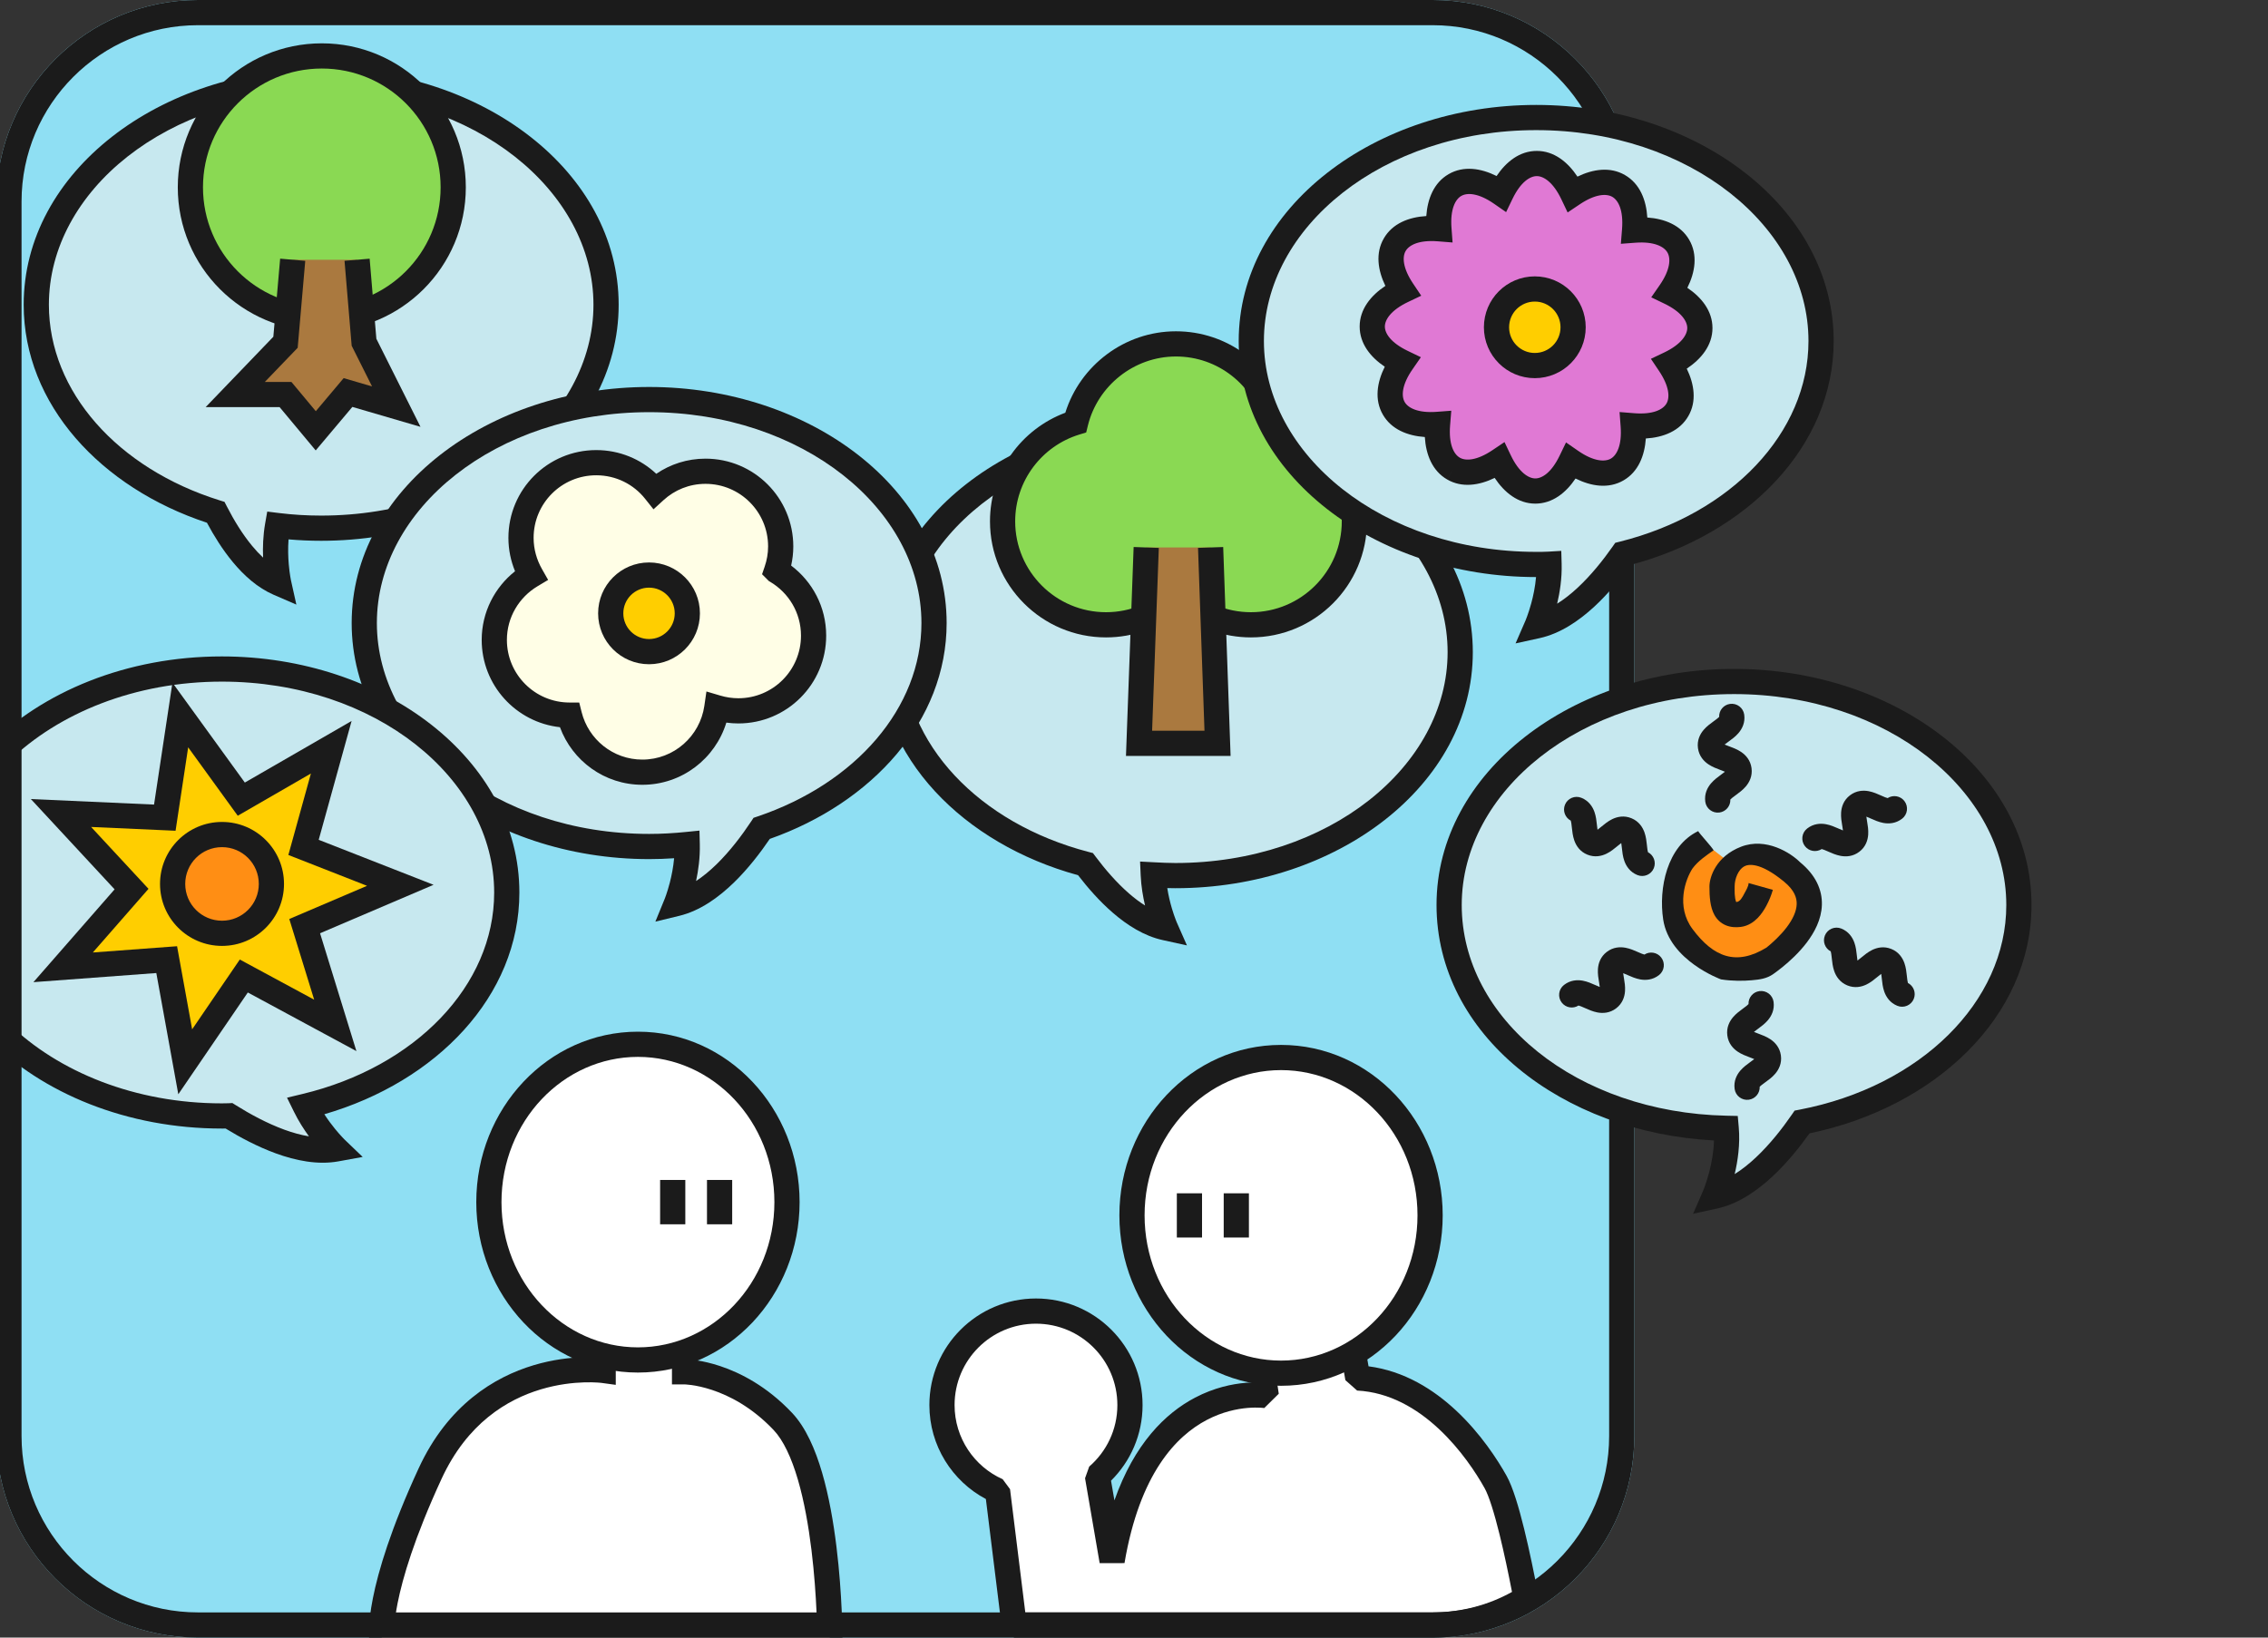 <svg width="180" height="130" viewBox="0 0 180 130" fill="none" xmlns="http://www.w3.org/2000/svg">
<rect x="0" y="0" width="180" height="130" fill="#333333" stroke="none"/>
<g clip-path="url(#clip0_3204_225)">
<path d="M113.71 0H15.71C6.873 0 -0.29 7.163 -0.29 16V114C-0.29 122.837 6.873 130 15.71 130H113.71C122.547 130 129.71 122.837 129.71 114V16C129.71 7.163 122.547 0 113.71 0Z" fill="#8FDFF3"/>
<path d="M47.87 105.06V108.79C47.87 108.79 38.5 107.51 34.13 116.99C29.76 126.47 30.3 130.03 30.3 130.03H65.86C65.86 130.03 65.86 116.78 62.13 112.84C58.4 108.9 54.33 108.9 54.33 108.9V104.53L47.86 105.06H47.87Z" fill="white"/>
<path fill-rule="evenodd" clip-rule="evenodd" d="M55.33 103.445V107.996C55.805 108.071 56.428 108.205 57.146 108.443C58.763 108.98 60.862 110.046 62.856 112.153C63.955 113.313 64.709 115.067 65.246 116.908C65.792 118.776 66.15 120.86 66.386 122.791C66.624 124.726 66.742 126.533 66.801 127.853C66.83 128.515 66.845 129.056 66.853 129.433C66.856 129.622 66.858 129.77 66.859 129.871C66.859 129.922 66.86 129.961 66.86 129.987L66.86 130.018L66.86 130.029C66.86 130.029 66.86 130.03 65.86 130.03H66.86V131.03H29.44L29.311 130.18L30.3 130.03C29.311 130.18 29.311 130.179 29.311 130.178L29.311 130.177L29.31 130.173L29.309 130.165L29.306 130.145C29.305 130.13 29.302 130.111 29.3 130.089C29.296 130.044 29.291 129.986 29.287 129.912C29.279 129.765 29.275 129.559 29.285 129.289C29.304 128.749 29.38 127.955 29.595 126.871C30.025 124.703 31.011 121.367 33.222 116.571C35.546 111.529 39.236 109.31 42.352 108.377C43.898 107.914 45.295 107.769 46.308 107.739C46.511 107.733 46.699 107.731 46.87 107.733V105.06H47.819L47.778 104.063L55.33 103.445ZM48.87 105.981V109.936L47.737 109.781L47.736 109.781L47.724 109.78C47.712 109.778 47.692 109.776 47.663 109.773C47.605 109.767 47.516 109.759 47.397 109.752C47.159 109.737 46.807 109.725 46.367 109.738C45.487 109.764 44.268 109.891 42.926 110.293C40.264 111.09 37.084 112.971 35.038 117.409C32.879 122.093 31.95 125.277 31.557 127.259C31.406 128.024 31.334 128.608 31.302 129.03H64.842C64.834 128.725 64.821 128.359 64.803 127.943C64.745 126.656 64.63 124.904 64.401 123.034C64.171 121.16 63.83 119.193 63.327 117.468C62.815 115.717 62.17 114.337 61.404 113.528C59.668 111.694 57.867 110.79 56.516 110.342C55.839 110.117 55.273 110.006 54.886 109.952C54.692 109.925 54.543 109.912 54.447 109.906C54.4 109.903 54.365 109.901 54.345 109.901L54.326 109.9C54.326 109.9 54.326 109.9 54.326 109.9L53.33 109.9V105.615L48.87 105.981Z" fill="#1B1B1B"/>
<path d="M50.63 107.96C57.163 107.96 62.46 102.35 62.46 95.43C62.46 88.51 57.163 82.9 50.63 82.9C44.096 82.9 38.8 88.51 38.8 95.43C38.8 102.35 44.096 107.96 50.63 107.96Z" fill="white"/>
<path fill-rule="evenodd" clip-rule="evenodd" d="M50.63 83.9C44.702 83.9 39.8 89.007 39.8 95.43C39.8 101.853 44.702 106.96 50.63 106.96C56.558 106.96 61.46 101.853 61.46 95.43C61.46 89.007 56.558 83.9 50.63 83.9ZM37.8 95.43C37.8 88.013 43.491 81.9 50.63 81.9C57.769 81.9 63.46 88.013 63.46 95.43C63.46 102.847 57.769 108.96 50.63 108.96C43.491 108.96 37.8 102.847 37.8 95.43Z" fill="#1B1B1B"/>
<path fill-rule="evenodd" clip-rule="evenodd" d="M52.39 97.19V93.67H54.39V97.19H52.39Z" fill="#1B1B1B"/>
<path fill-rule="evenodd" clip-rule="evenodd" d="M56.11 97.19V93.67H58.11V97.19H56.11Z" fill="#1B1B1B"/>
<path fill-rule="evenodd" clip-rule="evenodd" d="M121.115 126.877C118.966 128.222 116.427 129 113.71 129H80.49L79.17 118.34C76.57 117.18 74.76 114.57 74.76 111.54C74.76 107.42 78.1 104.08 82.22 104.08C86.34 104.08 89.68 107.42 89.68 111.54C89.68 113.8 88.68 115.81 87.1 117.18L88.26 123.92C90.75 109.2 100.5 110.79 100.5 110.79L99.8 106.11L106.86 104.22L107.76 109.39C113.53 109.69 117.31 115.16 118.7 117.65C119.542 119.159 120.495 123.607 121.115 126.877Z" fill="white"/>
<path fill-rule="evenodd" clip-rule="evenodd" d="M73.76 111.54C73.76 106.868 77.548 103.08 82.22 103.08C86.892 103.08 90.68 106.868 90.68 111.54C90.68 113.896 89.721 116.013 88.177 117.544L88.446 119.107C90.034 114.604 92.478 112.194 94.849 110.95C96.365 110.154 97.797 109.865 98.853 109.775C99.023 109.761 99.183 109.752 99.333 109.746L98.811 106.258L99.541 105.144L106.601 103.254L107.845 104.049L108.614 108.464C111.449 108.831 113.778 110.31 115.555 111.968C117.497 113.779 118.848 115.865 119.573 117.163C120.071 118.054 120.546 119.675 120.962 121.364C121.389 123.099 121.786 125.049 122.097 126.691L121.645 127.725C119.342 129.166 116.621 130 113.71 130H80.49L79.497 129.123L78.244 119C75.576 117.583 73.76 114.773 73.76 111.54ZM100.34 111.776C100.34 111.777 100.34 111.777 100.34 111.777L100.342 111.778L100.343 111.778L100.335 111.777C100.325 111.775 100.306 111.773 100.279 111.77C100.224 111.764 100.138 111.755 100.022 111.749C99.791 111.737 99.447 111.732 99.022 111.768C98.172 111.84 97.011 112.074 95.778 112.721C93.363 113.988 90.451 116.965 89.246 124.087L87.275 124.09L86.115 117.35L86.445 116.425C87.816 115.235 88.68 113.497 88.68 111.54C88.68 107.972 85.788 105.08 82.22 105.08C78.652 105.08 75.76 107.972 75.76 111.54C75.76 114.162 77.326 116.422 79.577 117.427L80.162 118.217L81.373 128H113.71C115.991 128 118.135 127.41 120 126.375C119.716 124.913 119.377 123.294 119.02 121.843C118.594 120.113 118.172 118.756 117.827 118.138C117.162 116.946 115.928 115.051 114.19 113.43C112.452 111.809 110.277 110.522 107.708 110.389L106.775 109.562L106.062 105.469L100.921 106.845L101.489 110.642L100.34 111.776Z" fill="#1B1B1B"/>
<path d="M101.67 109.01C108.204 109.01 113.5 103.4 113.5 96.48C113.5 89.56 108.204 83.95 101.67 83.95C95.136 83.95 89.84 89.56 89.84 96.48C89.84 103.4 95.136 109.01 101.67 109.01Z" fill="white"/>
<path fill-rule="evenodd" clip-rule="evenodd" d="M101.67 84.95C95.742 84.95 90.84 90.057 90.84 96.48C90.84 102.903 95.742 108.01 101.67 108.01C107.598 108.01 112.5 102.903 112.5 96.48C112.5 90.057 107.598 84.95 101.67 84.95ZM88.84 96.48C88.84 89.063 94.531 82.95 101.67 82.95C108.809 82.95 114.5 89.063 114.5 96.48C114.5 103.898 108.809 110.01 101.67 110.01C94.531 110.01 88.84 103.898 88.84 96.48Z" fill="#1B1B1B"/>
<path fill-rule="evenodd" clip-rule="evenodd" d="M93.4 98.24V94.73H95.4V98.24H93.4Z" fill="#1B1B1B"/>
<path fill-rule="evenodd" clip-rule="evenodd" d="M97.12 98.24V94.73H99.12V98.24H97.12Z" fill="#1B1B1B"/>
<path d="M25.49 6.45C13 6.45 2.88 14.39 2.88 24.19C2.88 31.67 8.78 38.06 17.12 40.67C18.26 42.89 19.95 45.36 22.12 46.3C22.12 46.3 21.62 44.05 22.03 41.72C23.16 41.86 24.31 41.93 25.49 41.93C37.98 41.93 48.1 33.99 48.1 24.19C48.1 14.39 37.98 6.45 25.49 6.45Z" fill="#C7E8EF"/>
<path fill-rule="evenodd" clip-rule="evenodd" d="M1.88 24.19C1.88 13.625 12.687 5.45 25.49 5.45C38.293 5.45 49.1 13.625 49.1 24.19C49.1 34.755 38.293 42.93 25.49 42.93C24.613 42.93 23.751 42.893 22.9 42.818C22.845 43.543 22.869 44.232 22.918 44.798C22.952 45.196 22.998 45.524 23.035 45.751C23.054 45.864 23.07 45.951 23.081 46.008C23.086 46.036 23.091 46.057 23.093 46.07L23.096 46.083L23.096 46.083L23.096 46.083L23.096 46.084L23.096 46.084L23.096 46.084L23.521 47.997L21.723 47.218C20.439 46.662 19.355 45.682 18.463 44.602C17.661 43.631 16.981 42.538 16.424 41.497C8.018 38.723 1.88 32.12 1.88 24.19ZM20.88 44.266C20.848 43.469 20.874 42.52 21.045 41.547L21.21 40.611L22.153 40.728C23.241 40.862 24.35 40.93 25.49 40.93C37.667 40.93 47.1 33.225 47.1 24.19C47.1 15.155 37.667 7.45 25.49 7.45C13.313 7.45 3.88 15.155 3.88 24.19C3.88 31.096 9.348 37.19 17.419 39.716L17.818 39.841L18.01 40.213C18.559 41.284 19.229 42.389 20.005 43.328C20.288 43.672 20.581 43.986 20.88 44.266Z" fill="#1B1B1B"/>
<path d="M25.54 25.3C31.3 25.3 35.97 20.63 35.97 14.87C35.97 9.11 31.3 4.44 25.54 4.44C19.78 4.44 15.11 9.11 15.11 14.87C15.11 20.63 19.78 25.3 25.54 25.3Z" fill="#8AD953"/>
<path fill-rule="evenodd" clip-rule="evenodd" d="M25.54 5.44C20.332 5.44 16.11 9.662 16.11 14.87C16.11 20.078 20.332 24.3 25.54 24.3C30.748 24.3 34.97 20.078 34.97 14.87C34.97 9.662 30.748 5.44 25.54 5.44ZM14.11 14.87C14.11 8.557 19.227 3.44 25.54 3.44C31.853 3.44 36.97 8.557 36.97 14.87C36.97 21.183 31.853 26.3 25.54 26.3C19.227 26.3 14.11 21.183 14.11 14.87Z" fill="#1B1B1B"/>
<path d="M23.23 20.62L22.66 27.17L18.67 31.32H22.66L25.06 34.2L27.62 31.16L31.45 32.28L28.89 27.17L28.34 20.62" fill="#AA793F"/>
<path fill-rule="evenodd" clip-rule="evenodd" d="M21.694 26.732L22.234 20.533L24.226 20.707L23.626 27.608L21.019 30.32H23.128L25.064 32.643L27.275 30.017L29.528 30.676L27.91 27.446L27.343 20.704L29.337 20.536L29.87 26.894L33.372 33.884L27.965 32.303L25.056 35.757L22.192 32.32H16.321L21.694 26.732Z" fill="#1B1B1B"/>
<path d="M93.28 34.03C80.79 34.03 70.67 41.97 70.67 51.77C70.67 59.61 77.16 66.26 86.15 68.6C87.71 70.68 89.99 73.1 92.49 73.65C92.49 73.65 91.63 71.7 91.53 69.45C92.11 69.48 92.69 69.51 93.28 69.51C105.77 69.51 115.89 61.57 115.89 51.77C115.89 41.97 105.77 34.03 93.28 34.03Z" fill="#C7E8EF"/>
<path fill-rule="evenodd" clip-rule="evenodd" d="M69.67 51.77C69.67 41.205 80.477 33.03 93.28 33.03C106.083 33.03 116.89 41.205 116.89 51.77C116.89 62.335 106.083 70.51 93.28 70.51C93.065 70.51 92.852 70.506 92.641 70.5C92.735 71.102 92.872 71.655 93.006 72.11C93.112 72.468 93.215 72.758 93.29 72.957C93.327 73.057 93.358 73.132 93.378 73.182C93.388 73.206 93.395 73.224 93.4 73.235L93.405 73.246L93.405 73.246L93.405 73.247L93.405 73.247L93.405 73.248L93.406 73.248L94.201 75.05L92.275 74.627C90.798 74.302 89.455 73.444 88.313 72.454C87.261 71.543 86.328 70.474 85.561 69.478C76.462 66.986 69.67 60.111 69.67 51.77ZM90.877 71.883C90.712 71.188 90.57 70.365 90.531 69.494L90.482 68.394L91.582 68.451C92.166 68.481 92.72 68.51 93.28 68.51C105.457 68.51 114.89 60.805 114.89 51.77C114.89 42.735 105.457 35.03 93.28 35.03C81.103 35.03 71.67 42.735 71.67 51.77C71.67 59.006 77.69 65.365 86.402 67.632L86.74 67.72L86.95 68C87.705 69.007 88.617 70.072 89.622 70.943C90.036 71.302 90.456 71.618 90.877 71.883Z" fill="#1B1B1B"/>
<path d="M101.26 33.43C100.34 29.9 97.14 27.3 93.33 27.3C89.52 27.3 86.25 29.96 85.37 33.54C82.01 34.57 79.57 37.69 79.57 41.39C79.57 45.92 83.25 49.6 87.78 49.6C90.02 49.6 92.05 48.7 93.53 47.25C95.01 48.7 97.04 49.6 99.28 49.6C103.81 49.6 107.49 45.92 107.49 41.39C107.49 37.54 104.84 34.32 101.27 33.43H101.26Z" fill="#8AD953"/>
<path fill-rule="evenodd" clip-rule="evenodd" d="M84.549 32.764C85.719 29.02 89.244 26.3 93.33 26.3C97.402 26.3 100.85 28.946 102.062 32.615C105.784 33.794 108.49 37.269 108.49 41.39C108.49 46.472 104.362 50.6 99.28 50.6C97.104 50.6 95.104 49.842 93.53 48.584C91.956 49.842 89.956 50.6 87.78 50.6C82.698 50.6 78.57 46.472 78.57 41.39C78.57 37.435 81.056 34.072 84.549 32.764ZM93.33 28.3C89.989 28.3 87.113 30.637 86.341 33.779L86.206 34.33L85.663 34.496C82.711 35.401 80.57 38.142 80.57 41.39C80.57 45.368 83.802 48.6 87.78 48.6C89.747 48.6 91.529 47.811 92.83 46.536L93.53 45.85L94.23 46.536C95.531 47.811 97.313 48.6 99.28 48.6C103.258 48.6 106.49 45.368 106.49 41.39C106.49 38.053 104.222 35.252 101.143 34.43H100.487L100.292 33.682C99.484 30.581 96.673 28.3 93.33 28.3Z" fill="#1B1B1B"/>
<path d="M90.97 43.46L90.4 59.01H96.63L96.08 43.46" fill="#AA793F"/>
<path fill-rule="evenodd" clip-rule="evenodd" d="M89.971 43.423L91.969 43.497L91.437 58.01H95.594L95.081 43.495L97.079 43.425L97.666 60.01H89.363L89.971 43.423Z" fill="#1B1B1B"/>
<path d="M74.13 49.46C74.13 39.66 64.01 31.72 51.52 31.72C39.03 31.72 28.91 39.66 28.91 49.46C28.91 59.26 39.03 67.2 51.52 67.2C52.55 67.2 53.55 67.14 54.54 67.04C54.6 69.48 53.68 71.73 53.68 71.73C56.49 71.05 58.96 68.01 60.45 65.76C68.49 63.04 74.13 56.77 74.13 49.46Z" fill="#C7E8EF"/>
<path fill-rule="evenodd" clip-rule="evenodd" d="M27.91 49.46C27.91 38.895 38.717 30.72 51.52 30.72C64.323 30.72 75.13 38.895 75.13 49.46C75.13 57.228 69.232 63.726 61.094 66.596C60.349 67.692 59.384 68.952 58.258 70.05C57.045 71.232 55.571 72.301 53.915 72.702L52.014 73.162L52.754 71.353L52.754 71.353L52.754 71.352L52.754 71.352L52.754 71.352L52.755 71.351L52.76 71.338C52.765 71.325 52.773 71.304 52.784 71.275C52.806 71.218 52.838 71.13 52.877 71.016C52.955 70.788 53.06 70.456 53.164 70.052C53.304 69.504 53.438 68.84 53.502 68.131C52.852 68.175 52.193 68.2 51.52 68.2C38.717 68.2 27.91 60.025 27.91 49.46ZM55.244 69.939C55.793 69.58 56.335 69.131 56.862 68.618C57.947 67.559 58.893 66.3 59.616 65.208L59.805 64.922L60.13 64.813C67.904 62.182 73.13 56.209 73.13 49.46C73.13 40.425 63.697 32.72 51.52 32.72C39.343 32.72 29.91 40.425 29.91 49.46C29.91 58.495 39.343 66.2 51.52 66.2C52.511 66.2 53.477 66.142 54.44 66.045L55.513 65.937L55.54 67.015C55.566 68.083 55.422 69.104 55.244 69.939Z" fill="#1B1B1B"/>
<path d="M61.63 45.32C61.84 44.71 61.96 44.06 61.96 43.38C61.96 40.08 59.29 37.41 55.99 37.41C54.44 37.41 53.04 38 51.98 38.97C50.89 37.6 49.21 36.73 47.32 36.73C44.02 36.73 41.35 39.4 41.35 42.7C41.35 43.79 41.65 44.8 42.15 45.68C40.41 46.72 39.23 48.62 39.23 50.8C39.23 54.09 41.9 56.76 45.19 56.77C45.84 59.37 48.18 61.3 50.98 61.3C53.99 61.3 56.47 59.07 56.89 56.18C57.43 56.34 58.01 56.43 58.6 56.43C61.9 56.43 64.57 53.76 64.57 50.46C64.57 48.27 63.39 46.37 61.64 45.33L61.63 45.32Z" fill="#FFFEE6"/>
<path fill-rule="evenodd" clip-rule="evenodd" d="M40.35 42.7C40.35 38.848 43.468 35.73 47.32 35.73C49.165 35.73 50.842 36.442 52.086 37.613C53.198 36.854 54.538 36.41 55.99 36.41C59.842 36.41 62.96 39.528 62.96 43.38C62.96 43.904 62.899 44.412 62.789 44.898C64.471 46.166 65.57 48.177 65.57 50.46C65.57 54.312 62.452 57.43 58.6 57.43C58.278 57.43 57.959 57.407 57.646 57.364C56.772 60.216 54.126 62.3 50.98 62.3C47.97 62.3 45.42 60.392 44.44 57.728C40.951 57.346 38.23 54.39 38.23 50.8C38.23 48.583 39.274 46.618 40.877 45.347C40.543 44.535 40.35 43.645 40.35 42.7ZM47.32 37.73C44.572 37.73 42.35 39.952 42.35 42.7C42.35 43.602 42.598 44.444 43.02 45.186L43.503 46.036L42.663 46.538C41.208 47.408 40.23 48.991 40.23 50.8C40.23 53.537 42.452 55.762 45.193 55.77L45.971 55.772L46.16 56.527C46.702 58.696 48.653 60.3 50.98 60.3C53.482 60.3 55.55 58.445 55.9 56.036L56.066 54.893L57.174 55.221C57.626 55.355 58.111 55.43 58.6 55.43C61.348 55.43 63.57 53.208 63.57 50.46C63.57 48.641 62.592 47.059 61.129 46.19L61.022 46.126L60.481 45.585L60.684 44.995C60.861 44.481 60.96 43.941 60.96 43.38C60.96 40.632 58.738 38.41 55.99 38.41C54.701 38.41 53.539 38.899 52.655 39.708L51.865 40.431L51.197 39.593C50.291 38.453 48.895 37.73 47.32 37.73Z" fill="#1B1B1B"/>
<path d="M51.51 51.73C53.189 51.73 54.55 50.369 54.55 48.69C54.55 47.011 53.189 45.65 51.51 45.65C49.831 45.65 48.47 47.011 48.47 48.69C48.47 50.369 49.831 51.73 51.51 51.73Z" fill="#FFCE00"/>
<path fill-rule="evenodd" clip-rule="evenodd" d="M51.51 46.65C50.383 46.65 49.47 47.563 49.47 48.69C49.47 49.817 50.383 50.73 51.51 50.73C52.637 50.73 53.55 49.817 53.55 48.69C53.55 47.563 52.637 46.65 51.51 46.65ZM47.47 48.69C47.47 46.459 49.279 44.65 51.51 44.65C53.741 44.65 55.55 46.459 55.55 48.69C55.55 50.921 53.741 52.73 51.51 52.73C49.279 52.73 47.47 50.921 47.47 48.69Z" fill="#1B1B1B"/>
<path fill-rule="evenodd" clip-rule="evenodd" d="M-0.29 81.691C3.845 85.888 10.324 88.59 17.61 88.59H17.61C17.8 88.59 17.99 88.59 18.18 88.58C20.46 90.01 23.88 91.72 26.68 91.21C26.68 91.21 25.2 89.79 24.23 87.82C33.49 85.6 40.22 78.85 40.22 70.86V70.85C40.22 61.05 30.1 53.11 17.61 53.11C10.324 53.11 3.845 55.812 -0.29 60.009V81.691Z" fill="#C7E8EF"/>
<path fill-rule="evenodd" clip-rule="evenodd" d="M-1.002 59.307C3.341 54.898 10.088 52.11 17.61 52.11C30.413 52.11 41.22 60.285 41.22 70.85V70.86C41.22 79.077 34.641 85.866 25.741 88.454C26.03 88.901 26.328 89.297 26.593 89.621C26.822 89.901 27.022 90.123 27.163 90.273C27.233 90.348 27.288 90.404 27.324 90.441C27.333 90.45 27.341 90.458 27.348 90.464C27.355 90.471 27.36 90.476 27.364 90.48L27.372 90.488L27.373 90.489L28.784 91.843L26.859 92.194C25.21 92.494 23.459 92.132 21.893 91.562C20.427 91.028 19.038 90.281 17.909 89.589C17.808 89.59 17.711 89.59 17.621 89.59H17.61C10.088 89.59 3.341 86.802 -1.002 82.393L-1.29 82.101V59.599L-1.002 59.307ZM24.52 90.208C24.121 89.66 23.696 88.999 23.333 88.262L22.78 87.139L23.997 86.847C32.976 84.695 39.22 78.234 39.22 70.86V70.85C39.22 61.815 29.787 54.11 17.61 54.11C10.73 54.11 4.648 56.601 0.71 60.425V81.275C4.648 85.099 10.73 87.59 17.61 87.59C17.804 87.59 17.968 87.59 18.128 87.581L18.443 87.565L18.711 87.733C19.819 88.427 21.178 89.173 22.577 89.683C23.242 89.925 23.895 90.106 24.52 90.208Z" fill="#1B1B1B"/>
<path d="M26.61 81.4L19.35 77.48L14.7 84.29L13.23 76.18L5.01 76.79L10.44 70.58L4.84 64.54L13.08 64.91L14.31 56.76L19.15 63.44L26.29 59.32L24.09 67.27L31.77 70.28L24.18 73.52L26.61 81.4Z" fill="#FFCE00"/>
<path fill-rule="evenodd" clip-rule="evenodd" d="M13.686 54.194L19.431 62.123L27.905 57.234L25.294 66.668L34.41 70.24L25.401 74.086L28.286 83.441L19.668 78.788L14.151 86.868L12.406 77.244L2.652 77.968L9.095 70.6L2.449 63.432L12.226 63.871L13.686 54.194ZM14.934 59.326L13.934 65.949L7.231 65.648L11.786 70.56L7.368 75.612L14.053 75.116L15.249 81.713L19.032 76.172L24.934 79.359L22.959 72.954L29.13 70.32L22.886 67.872L24.675 61.406L18.869 64.757L14.934 59.326Z" fill="#1B1B1B"/>
<path d="M17.62 74.09C19.785 74.09 21.54 72.335 21.54 70.17C21.54 68.005 19.785 66.25 17.62 66.25C15.455 66.25 13.7 68.005 13.7 70.17C13.7 72.335 15.455 74.09 17.62 74.09Z" fill="#FF8E14"/>
<path fill-rule="evenodd" clip-rule="evenodd" d="M17.62 67.25C16.007 67.25 14.7 68.557 14.7 70.17C14.7 71.783 16.007 73.09 17.62 73.09C19.233 73.09 20.54 71.783 20.54 70.17C20.54 68.557 19.233 67.25 17.62 67.25ZM12.7 70.17C12.7 67.453 14.903 65.25 17.62 65.25C20.337 65.25 22.54 67.453 22.54 70.17C22.54 72.887 20.337 75.09 17.62 75.09C14.903 75.09 12.7 72.887 12.7 70.17Z" fill="#1B1B1B"/>
<path d="M113.71 2C121.43 2 127.71 8.28 127.71 16V114C127.71 121.72 121.43 128 113.71 128H15.71C7.99 128 1.71 121.72 1.71 114V16C1.71 8.28 7.99 2 15.71 2H113.71ZM113.71 0H15.71C6.88 0 -0.29 7.16 -0.29 16V114C-0.29 122.84 6.87 130 15.71 130H113.71C122.55 130 129.71 122.84 129.71 114V16C129.71 7.16 122.55 0 113.71 0Z" fill="#1B1B1B"/>
<path d="M144.53 27.07C144.53 17.27 134.41 9.33 121.92 9.33C109.43 9.33 99.31 17.27 99.31 27.07C99.31 36.87 109.43 44.81 121.92 44.81C122.26 44.81 122.6 44.81 122.94 44.79C123.01 47.31 121.98 49.68 121.98 49.68C124.76 49.07 127.26 46.17 128.8 43.97C137.92 41.69 144.53 34.98 144.53 27.07Z" fill="#C7E8EF"/>
<path fill-rule="evenodd" clip-rule="evenodd" d="M98.31 27.07C98.31 16.505 109.117 8.33 121.92 8.33C134.723 8.33 145.53 16.505 145.53 27.07C145.53 35.48 138.624 42.41 129.404 44.847C128.639 45.911 127.661 47.114 126.534 48.156C125.308 49.288 123.832 50.297 122.194 50.657L120.283 51.076L121.062 49.283L121.062 49.282L121.063 49.282L121.063 49.282L121.063 49.281L121.063 49.281L121.069 49.267C121.075 49.253 121.084 49.231 121.096 49.2C121.121 49.14 121.157 49.047 121.2 48.928C121.288 48.687 121.406 48.339 121.522 47.916C121.687 47.315 121.842 46.583 121.909 45.81C109.111 45.805 98.31 37.632 98.31 27.07ZM123.584 47.923C124.122 47.587 124.656 47.168 125.176 46.687C126.27 45.676 127.234 44.463 127.981 43.397L128.195 43.09L128.557 43C137.397 40.79 143.53 34.371 143.53 27.07C143.53 18.035 134.097 10.33 121.92 10.33C109.743 10.33 100.31 18.035 100.31 27.07C100.31 36.105 109.743 43.81 121.92 43.81C122.265 43.81 122.575 43.81 122.881 43.792L123.911 43.731L123.94 44.762C123.972 45.919 123.795 47.03 123.584 47.923Z" fill="#1B1B1B"/>
<path d="M134.91 26.04C134.91 24.92 133.99 23.91 132.54 23.21C133.47 21.87 133.77 20.52 133.2 19.54C132.64 18.57 131.34 18.15 129.73 18.27C129.86 16.64 129.45 15.33 128.46 14.76C127.49 14.2 126.16 14.49 124.82 15.39C124.12 13.92 123.1 12.98 121.97 12.98C120.84 12.98 119.84 13.9 119.14 15.35C117.8 14.42 116.45 14.12 115.47 14.69C114.5 15.25 114.08 16.55 114.2 18.16C112.57 18.03 111.26 18.44 110.69 19.43C110.13 20.4 110.42 21.73 111.32 23.07C109.85 23.77 108.91 24.79 108.91 25.92C108.91 27.05 109.83 28.05 111.28 28.75C110.35 30.09 110.05 31.44 110.62 32.42C111.18 33.39 112.48 33.81 114.09 33.69C113.96 35.32 114.37 36.63 115.36 37.2C116.33 37.76 117.66 37.47 119 36.57C119.7 38.04 120.72 38.98 121.85 38.98C122.98 38.98 123.98 38.06 124.68 36.61C126.02 37.54 127.37 37.84 128.35 37.27C129.32 36.71 129.74 35.41 129.62 33.8C131.25 33.93 132.56 33.52 133.13 32.53C133.69 31.56 133.4 30.23 132.5 28.89C133.97 28.19 134.91 27.17 134.91 26.04Z" fill="#E079D4"/>
<path fill-rule="evenodd" clip-rule="evenodd" d="M118.777 13.973C119.538 12.841 120.609 11.98 121.97 11.98C123.34 11.98 124.428 12.865 125.195 14.021C126.426 13.424 127.788 13.217 128.96 13.894C130.154 14.582 130.654 15.883 130.739 17.268C132.107 17.363 133.389 17.869 134.065 19.039C134.754 20.225 134.537 21.607 133.917 22.848C135.05 23.612 135.91 24.688 135.91 26.04C135.91 27.41 135.025 28.498 133.869 29.265C134.466 30.496 134.673 31.858 133.996 33.03C133.308 34.224 132.007 34.724 130.622 34.809C130.527 36.177 130.021 37.459 128.851 38.135C127.665 38.824 126.284 38.607 125.043 37.987C124.282 39.119 123.211 39.98 121.85 39.98C120.48 39.98 119.392 39.095 118.625 37.939C117.394 38.536 116.032 38.743 114.86 38.066L115.36 37.2L114.861 38.067C113.666 37.379 113.166 36.078 113.081 34.693C111.713 34.597 110.431 34.091 109.755 32.921C109.066 31.735 109.283 30.354 109.903 29.113C108.771 28.352 107.91 27.281 107.91 25.92C107.91 24.55 108.795 23.462 109.951 22.695C109.354 21.464 109.147 20.102 109.824 18.93L110.69 19.43L109.823 18.931C110.511 17.736 111.812 17.236 113.198 17.151C113.293 15.783 113.799 14.501 114.969 13.825C116.155 13.136 117.536 13.353 118.777 13.973ZM121.97 13.98C121.43 13.98 120.688 14.445 120.041 15.785L119.532 16.839L118.57 16.172C117.333 15.313 116.438 15.284 115.973 15.555L115.97 15.556L115.97 15.556C115.508 15.823 115.087 16.604 115.197 18.086L115.284 19.25L114.12 19.157C112.615 19.037 111.831 19.453 111.557 19.929L111.556 19.93C111.29 20.392 111.317 21.272 112.15 22.512L112.796 23.475L111.75 23.973C110.39 24.621 109.91 25.384 109.91 25.92C109.91 26.46 110.375 27.203 111.715 27.849L112.769 28.358L112.102 29.32C111.243 30.557 111.214 31.452 111.484 31.917L111.486 31.92C111.753 32.382 112.534 32.803 114.016 32.693L115.18 32.606L115.087 33.77C114.967 35.276 115.383 36.059 115.859 36.333L115.86 36.334C116.322 36.6 117.202 36.573 118.442 35.74L119.405 35.094L119.903 36.14C120.551 37.501 121.314 37.98 121.85 37.98C122.39 37.98 123.132 37.516 123.779 36.175L124.288 35.121L125.25 35.788C126.487 36.647 127.382 36.676 127.847 36.406L127.85 36.404C128.312 36.137 128.733 35.356 128.623 33.874L128.536 32.71L129.699 32.803C131.205 32.923 131.989 32.507 132.263 32.031L132.264 32.03C132.53 31.569 132.503 30.688 131.67 29.448L131.024 28.485L132.07 27.987C133.43 27.339 133.91 26.576 133.91 26.04C133.91 25.508 133.443 24.756 132.105 24.111L131.051 23.602L131.718 22.64C132.577 21.404 132.606 20.508 132.336 20.043L132.334 20.04C132.067 19.578 131.286 19.157 129.804 19.267L128.64 19.354L128.733 18.191C128.853 16.684 128.437 15.901 127.961 15.627L127.96 15.626C127.498 15.36 126.618 15.387 125.378 16.22L124.415 16.866L123.917 15.82C123.269 14.46 122.506 13.98 121.97 13.98Z" fill="#1B1B1B"/>
<path d="M121.81 29.02C123.489 29.02 124.85 27.659 124.85 25.98C124.85 24.301 123.489 22.94 121.81 22.94C120.131 22.94 118.77 24.301 118.77 25.98C118.77 27.659 120.131 29.02 121.81 29.02Z" fill="#FFCE00"/>
<path fill-rule="evenodd" clip-rule="evenodd" d="M121.81 23.94C120.683 23.94 119.77 24.853 119.77 25.98C119.77 27.107 120.683 28.02 121.81 28.02C122.937 28.02 123.85 27.107 123.85 25.98C123.85 24.853 122.937 23.94 121.81 23.94ZM117.77 25.98C117.77 23.749 119.579 21.94 121.81 21.94C124.041 21.94 125.85 23.749 125.85 25.98C125.85 28.211 124.041 30.02 121.81 30.02C119.579 30.02 117.77 28.211 117.77 25.98Z" fill="#1B1B1B"/>
<path d="M160.23 71.84C160.23 62.04 150.11 54.1 137.62 54.1C125.13 54.1 115.01 62.04 115.01 71.84C115.01 81.64 124.8 89.31 137 89.57C137.24 92.27 136.07 94.96 136.07 94.96C138.92 94.34 141.49 91.29 143.02 89.07C152.9 87.17 160.23 80.18 160.23 71.85V71.84Z" fill="#C7E8EF"/>
<path fill-rule="evenodd" clip-rule="evenodd" d="M114.01 71.84C114.01 61.275 124.817 53.1 137.62 53.1C150.423 53.1 161.23 61.275 161.23 71.84V71.85C161.23 80.706 153.582 87.905 143.609 89.972C142.849 91.043 141.864 92.274 140.725 93.344C139.477 94.516 137.963 95.572 136.283 95.937L134.374 96.352L135.152 94.562L135.153 94.562L135.153 94.562L135.153 94.561L135.153 94.561L135.154 94.56L135.16 94.543C135.167 94.528 135.178 94.502 135.191 94.468C135.219 94.399 135.259 94.294 135.308 94.159C135.406 93.888 135.535 93.496 135.657 93.026C135.844 92.307 136.007 91.433 136.03 90.535C123.95 89.9 114.01 82.128 114.01 71.84ZM137.673 93.205C138.242 92.85 138.806 92.402 139.355 91.886C140.475 90.835 141.454 89.579 142.197 88.502L142.429 88.165L142.831 88.088C152.423 86.243 159.23 79.536 159.23 71.85V71.84C159.23 62.805 149.797 55.1 137.62 55.1C125.443 55.1 116.01 62.805 116.01 71.84C116.01 80.883 125.124 88.317 137.021 88.57L137.917 88.589L137.996 89.481C138.117 90.843 137.917 92.174 137.673 93.205Z" fill="#1B1B1B"/>
<path d="M135.21 66.88C135.21 66.88 131.55 68.63 132.72 73.32C133.89 78 139.89 76.69 139.89 76.69C139.89 76.69 146.33 72.59 142.23 69.22C138.13 65.85 136.67 68.74 136.67 70.37C136.67 72 136.93 72.73 138.04 72.59C139.16 72.44 139.74 70.37 139.74 70.37" fill="#FF8E14"/>
<path d="M142.865 68.448C144.087 69.452 144.632 70.62 144.594 71.841C144.557 72.996 144 74.024 143.394 74.823C142.778 75.635 142.034 76.31 141.462 76.774C141.172 77.008 140.918 77.195 140.736 77.324C140.213 77.693 139.649 77.764 139.019 77.818C138.388 77.872 137.516 77.893 136.589 77.748C136.589 77.748 132.5 76.274 132 73C131.622 70.524 132.3 67.168 134.778 65.978C134.851 66.151 135.855 67.219 136 67.5C135.39 67.932 134.781 68.335 134.326 68.942C133.768 69.794 132.987 71.95 134.326 73.75C136 76 137.811 76.689 140.203 75.22C140.709 74.809 141.319 74.249 141.801 73.614C142.292 72.967 142.577 72.339 142.595 71.777C142.61 71.281 142.423 70.673 141.595 69.993C139.642 68.388 138.729 68.604 138.411 68.787C137.968 69.042 137.67 69.742 137.67 70.37C137.67 70.768 137.65 71.225 137.791 71.607C138.102 71.606 138.304 71.186 138.427 70.954C138.546 70.73 138.777 70.366 138.777 70.1L140.703 70.64C140.579 71.074 140.405 71.495 140.193 71.893C140.026 72.208 139.795 72.572 139.491 72.882C139.187 73.189 138.749 73.504 138.173 73.581L138.165 73.582C137.785 73.63 137.372 73.618 136.977 73.456C136.56 73.284 136.26 72.984 136.063 72.627C135.72 72.005 135.67 71.167 135.67 70.37C135.673 69.642 136.178 67.994 138.173 67.219C140.167 66.444 142.132 67.715 142.865 68.448Z" fill="#1B1B1B"/>
<path fill-rule="evenodd" clip-rule="evenodd" d="M137.3 55.88C137.847 55.803 138.353 56.183 138.43 56.73C138.519 57.361 138.266 57.855 137.978 58.191C137.736 58.475 137.42 58.703 137.213 58.852C137.202 58.86 137.191 58.868 137.181 58.875C137.045 58.973 136.947 59.046 136.874 59.105C136.962 59.144 137.077 59.188 137.237 59.248C137.249 59.252 137.261 59.257 137.274 59.261C137.513 59.35 137.878 59.485 138.187 59.694C138.554 59.942 138.928 60.349 139.011 60.979C139.094 61.606 138.842 62.095 138.558 62.43C138.317 62.714 138.003 62.943 137.798 63.093C137.787 63.101 137.776 63.109 137.766 63.117C137.526 63.292 137.402 63.389 137.329 63.47C137.35 63.981 136.978 64.433 136.461 64.501C135.913 64.574 135.411 64.189 135.339 63.641C135.256 63.014 135.508 62.525 135.792 62.19C136.033 61.906 136.347 61.677 136.552 61.527C136.563 61.519 136.574 61.511 136.584 61.503C136.725 61.4 136.825 61.325 136.899 61.263C136.813 61.225 136.699 61.181 136.54 61.122C136.528 61.118 136.515 61.113 136.502 61.108C136.264 61.02 135.9 60.885 135.591 60.677C135.225 60.432 134.849 60.028 134.76 59.4C134.671 58.769 134.924 58.275 135.212 57.939C135.454 57.655 135.77 57.427 135.977 57.278C135.988 57.27 135.999 57.262 136.009 57.255C136.245 57.084 136.368 56.989 136.441 56.911C136.419 56.403 136.786 55.953 137.3 55.88Z" fill="#1B1B1B"/>
<path fill-rule="evenodd" clip-rule="evenodd" d="M124.203 63.885C124.41 63.373 124.993 63.126 125.505 63.333C126.095 63.571 126.395 64.037 126.543 64.453C126.668 64.804 126.709 65.191 126.735 65.445C126.737 65.458 126.738 65.472 126.739 65.484C126.757 65.653 126.772 65.775 126.787 65.869C126.864 65.812 126.961 65.734 127.093 65.625C127.103 65.617 127.113 65.609 127.123 65.601C127.319 65.438 127.62 65.189 127.957 65.026C128.356 64.833 128.895 64.713 129.483 64.956C130.068 65.198 130.365 65.663 130.513 66.077C130.638 66.429 130.679 66.815 130.705 67.068C130.707 67.082 130.708 67.095 130.709 67.108C130.74 67.398 130.761 67.552 130.793 67.654C131.245 67.889 131.452 68.433 131.257 68.915C131.05 69.427 130.467 69.674 129.955 69.467C129.366 69.229 129.066 68.765 128.918 68.35C128.792 67.999 128.751 67.612 128.725 67.359C128.723 67.346 128.722 67.332 128.721 67.32C128.702 67.146 128.687 67.02 128.671 66.925C128.595 66.981 128.498 67.059 128.367 67.167C128.356 67.176 128.346 67.185 128.335 67.194C128.139 67.356 127.841 67.603 127.507 67.766C127.112 67.96 126.574 68.085 125.985 67.847C125.395 67.609 125.095 67.143 124.947 66.727C124.822 66.376 124.781 65.989 124.755 65.735C124.753 65.722 124.752 65.708 124.751 65.696C124.72 65.404 124.698 65.249 124.666 65.146C124.215 64.91 124.008 64.367 124.203 63.885Z" fill="#1B1B1B"/>
<path fill-rule="evenodd" clip-rule="evenodd" d="M128.823 77.256C128.834 77.35 128.853 77.471 128.881 77.638C128.883 77.65 128.885 77.664 128.888 77.677C128.931 77.928 128.996 78.312 128.97 78.685C128.939 79.127 128.774 79.657 128.267 80.044C127.764 80.43 127.213 80.453 126.78 80.372C126.415 80.303 126.062 80.145 125.83 80.041C125.817 80.035 125.804 80.03 125.792 80.024C125.525 79.905 125.382 79.846 125.278 79.823C124.847 80.099 124.27 80.005 123.95 79.593C123.611 79.157 123.69 78.529 124.127 78.19C124.628 77.801 125.179 77.772 125.615 77.851C125.984 77.919 126.341 78.079 126.573 78.183C126.585 78.188 126.597 78.193 126.608 78.198C126.764 78.268 126.878 78.317 126.966 78.351C126.956 78.258 126.937 78.137 126.909 77.972C126.907 77.959 126.905 77.946 126.902 77.933C126.859 77.682 126.794 77.297 126.82 76.925C126.851 76.483 127.016 75.953 127.523 75.566C128.025 75.182 128.574 75.156 129.006 75.236C129.371 75.303 129.725 75.46 129.956 75.562C129.969 75.568 129.982 75.574 129.994 75.579C130.263 75.698 130.406 75.756 130.51 75.778C130.941 75.501 131.52 75.594 131.84 76.007C132.179 76.443 132.1 77.071 131.663 77.41C131.164 77.798 130.614 77.829 130.179 77.751C129.809 77.685 129.453 77.527 129.22 77.424C129.208 77.418 129.197 77.413 129.186 77.408C129.028 77.338 128.913 77.289 128.823 77.256Z" fill="#1B1B1B"/>
<path fill-rule="evenodd" clip-rule="evenodd" d="M139.639 78.679C140.187 78.606 140.689 78.992 140.761 79.539C140.844 80.166 140.592 80.655 140.308 80.99C140.067 81.274 139.753 81.503 139.548 81.653C139.537 81.661 139.526 81.669 139.516 81.677C139.375 81.78 139.275 81.855 139.201 81.917C139.287 81.954 139.401 81.999 139.56 82.058C139.572 82.062 139.585 82.067 139.598 82.072C139.836 82.16 140.2 82.295 140.509 82.503C140.875 82.748 141.251 83.152 141.34 83.78C141.43 84.411 141.176 84.905 140.888 85.241C140.646 85.525 140.33 85.753 140.123 85.902C140.112 85.91 140.101 85.918 140.091 85.925C139.855 86.096 139.732 86.191 139.659 86.269C139.681 86.776 139.314 87.227 138.8 87.3C138.253 87.377 137.747 86.997 137.67 86.45C137.581 85.819 137.834 85.325 138.122 84.989C138.364 84.705 138.68 84.477 138.887 84.328C138.898 84.32 138.909 84.312 138.919 84.305C139.055 84.207 139.153 84.134 139.226 84.075C139.138 84.036 139.023 83.992 138.863 83.932C138.851 83.928 138.839 83.923 138.826 83.919C138.587 83.83 138.222 83.695 137.913 83.486C137.546 83.238 137.172 82.831 137.089 82.201C137.006 81.574 137.258 81.085 137.542 80.75C137.783 80.466 138.097 80.237 138.302 80.087C138.313 80.079 138.324 80.071 138.334 80.063C138.574 79.888 138.698 79.791 138.771 79.71C138.75 79.199 139.122 78.747 139.639 78.679Z" fill="#1B1B1B"/>
<path fill-rule="evenodd" clip-rule="evenodd" d="M144.833 74.265C145.04 73.753 145.623 73.506 146.135 73.713C146.724 73.951 147.024 74.415 147.172 74.83C147.298 75.181 147.339 75.568 147.365 75.821C147.367 75.834 147.368 75.848 147.369 75.86C147.388 76.034 147.403 76.16 147.419 76.254C147.495 76.199 147.592 76.121 147.723 76.013C147.734 76.004 147.744 75.995 147.755 75.986C147.951 75.824 148.25 75.577 148.583 75.413C148.978 75.22 149.516 75.095 150.105 75.333C150.695 75.571 150.995 76.037 151.143 76.453C151.268 76.804 151.309 77.191 151.335 77.445C151.337 77.458 151.338 77.472 151.339 77.484C151.37 77.776 151.392 77.931 151.424 78.034C151.875 78.269 152.082 78.813 151.887 79.295C151.68 79.807 151.097 80.054 150.585 79.847C149.995 79.609 149.695 79.143 149.547 78.727C149.422 78.376 149.381 77.989 149.355 77.735C149.353 77.722 149.352 77.709 149.351 77.696C149.333 77.527 149.318 77.405 149.303 77.311C149.226 77.368 149.129 77.446 148.997 77.555C148.987 77.563 148.977 77.571 148.967 77.579C148.771 77.742 148.47 77.99 148.133 78.154C147.735 78.347 147.195 78.467 146.607 78.224C146.022 77.981 145.725 77.517 145.577 77.103C145.452 76.751 145.411 76.365 145.385 76.112C145.383 76.098 145.382 76.085 145.381 76.072C145.35 75.782 145.329 75.628 145.297 75.526C144.845 75.291 144.638 74.747 144.833 74.265Z" fill="#1B1B1B"/>
<path fill-rule="evenodd" clip-rule="evenodd" d="M149.812 63.357C150.243 63.081 150.82 63.175 151.14 63.587C151.479 64.023 151.4 64.651 150.963 64.99C150.462 65.379 149.911 65.408 149.475 65.329C149.106 65.261 148.749 65.102 148.517 64.997C148.505 64.992 148.493 64.987 148.482 64.982C148.326 64.912 148.212 64.863 148.124 64.829C148.134 64.922 148.153 65.043 148.181 65.208C148.183 65.221 148.185 65.234 148.188 65.247C148.231 65.498 148.296 65.882 148.27 66.255C148.239 66.697 148.074 67.227 147.567 67.614C147.065 67.998 146.516 68.024 146.084 67.944C145.719 67.877 145.365 67.721 145.134 67.618C145.121 67.612 145.108 67.606 145.096 67.601C144.827 67.482 144.684 67.424 144.58 67.402C144.149 67.679 143.57 67.585 143.25 67.173C142.911 66.737 142.99 66.109 143.427 65.77C143.926 65.382 144.476 65.351 144.911 65.429C145.281 65.495 145.637 65.653 145.87 65.756C145.882 65.761 145.893 65.767 145.904 65.772C146.062 65.841 146.177 65.891 146.267 65.924C146.256 65.83 146.237 65.709 146.209 65.542C146.207 65.529 146.205 65.516 146.202 65.503C146.159 65.252 146.094 64.868 146.12 64.495C146.151 64.053 146.316 63.523 146.823 63.136C147.326 62.751 147.877 62.727 148.31 62.808C148.675 62.877 149.028 63.035 149.26 63.139C149.273 63.145 149.286 63.15 149.298 63.156C149.565 63.275 149.708 63.334 149.812 63.357Z" fill="#1B1B1B"/>
</g>
<defs>
<clipPath id="clip0_3204_225">
<rect width="180" height="130" fill="white"/>
</clipPath>
</defs>
</svg>
